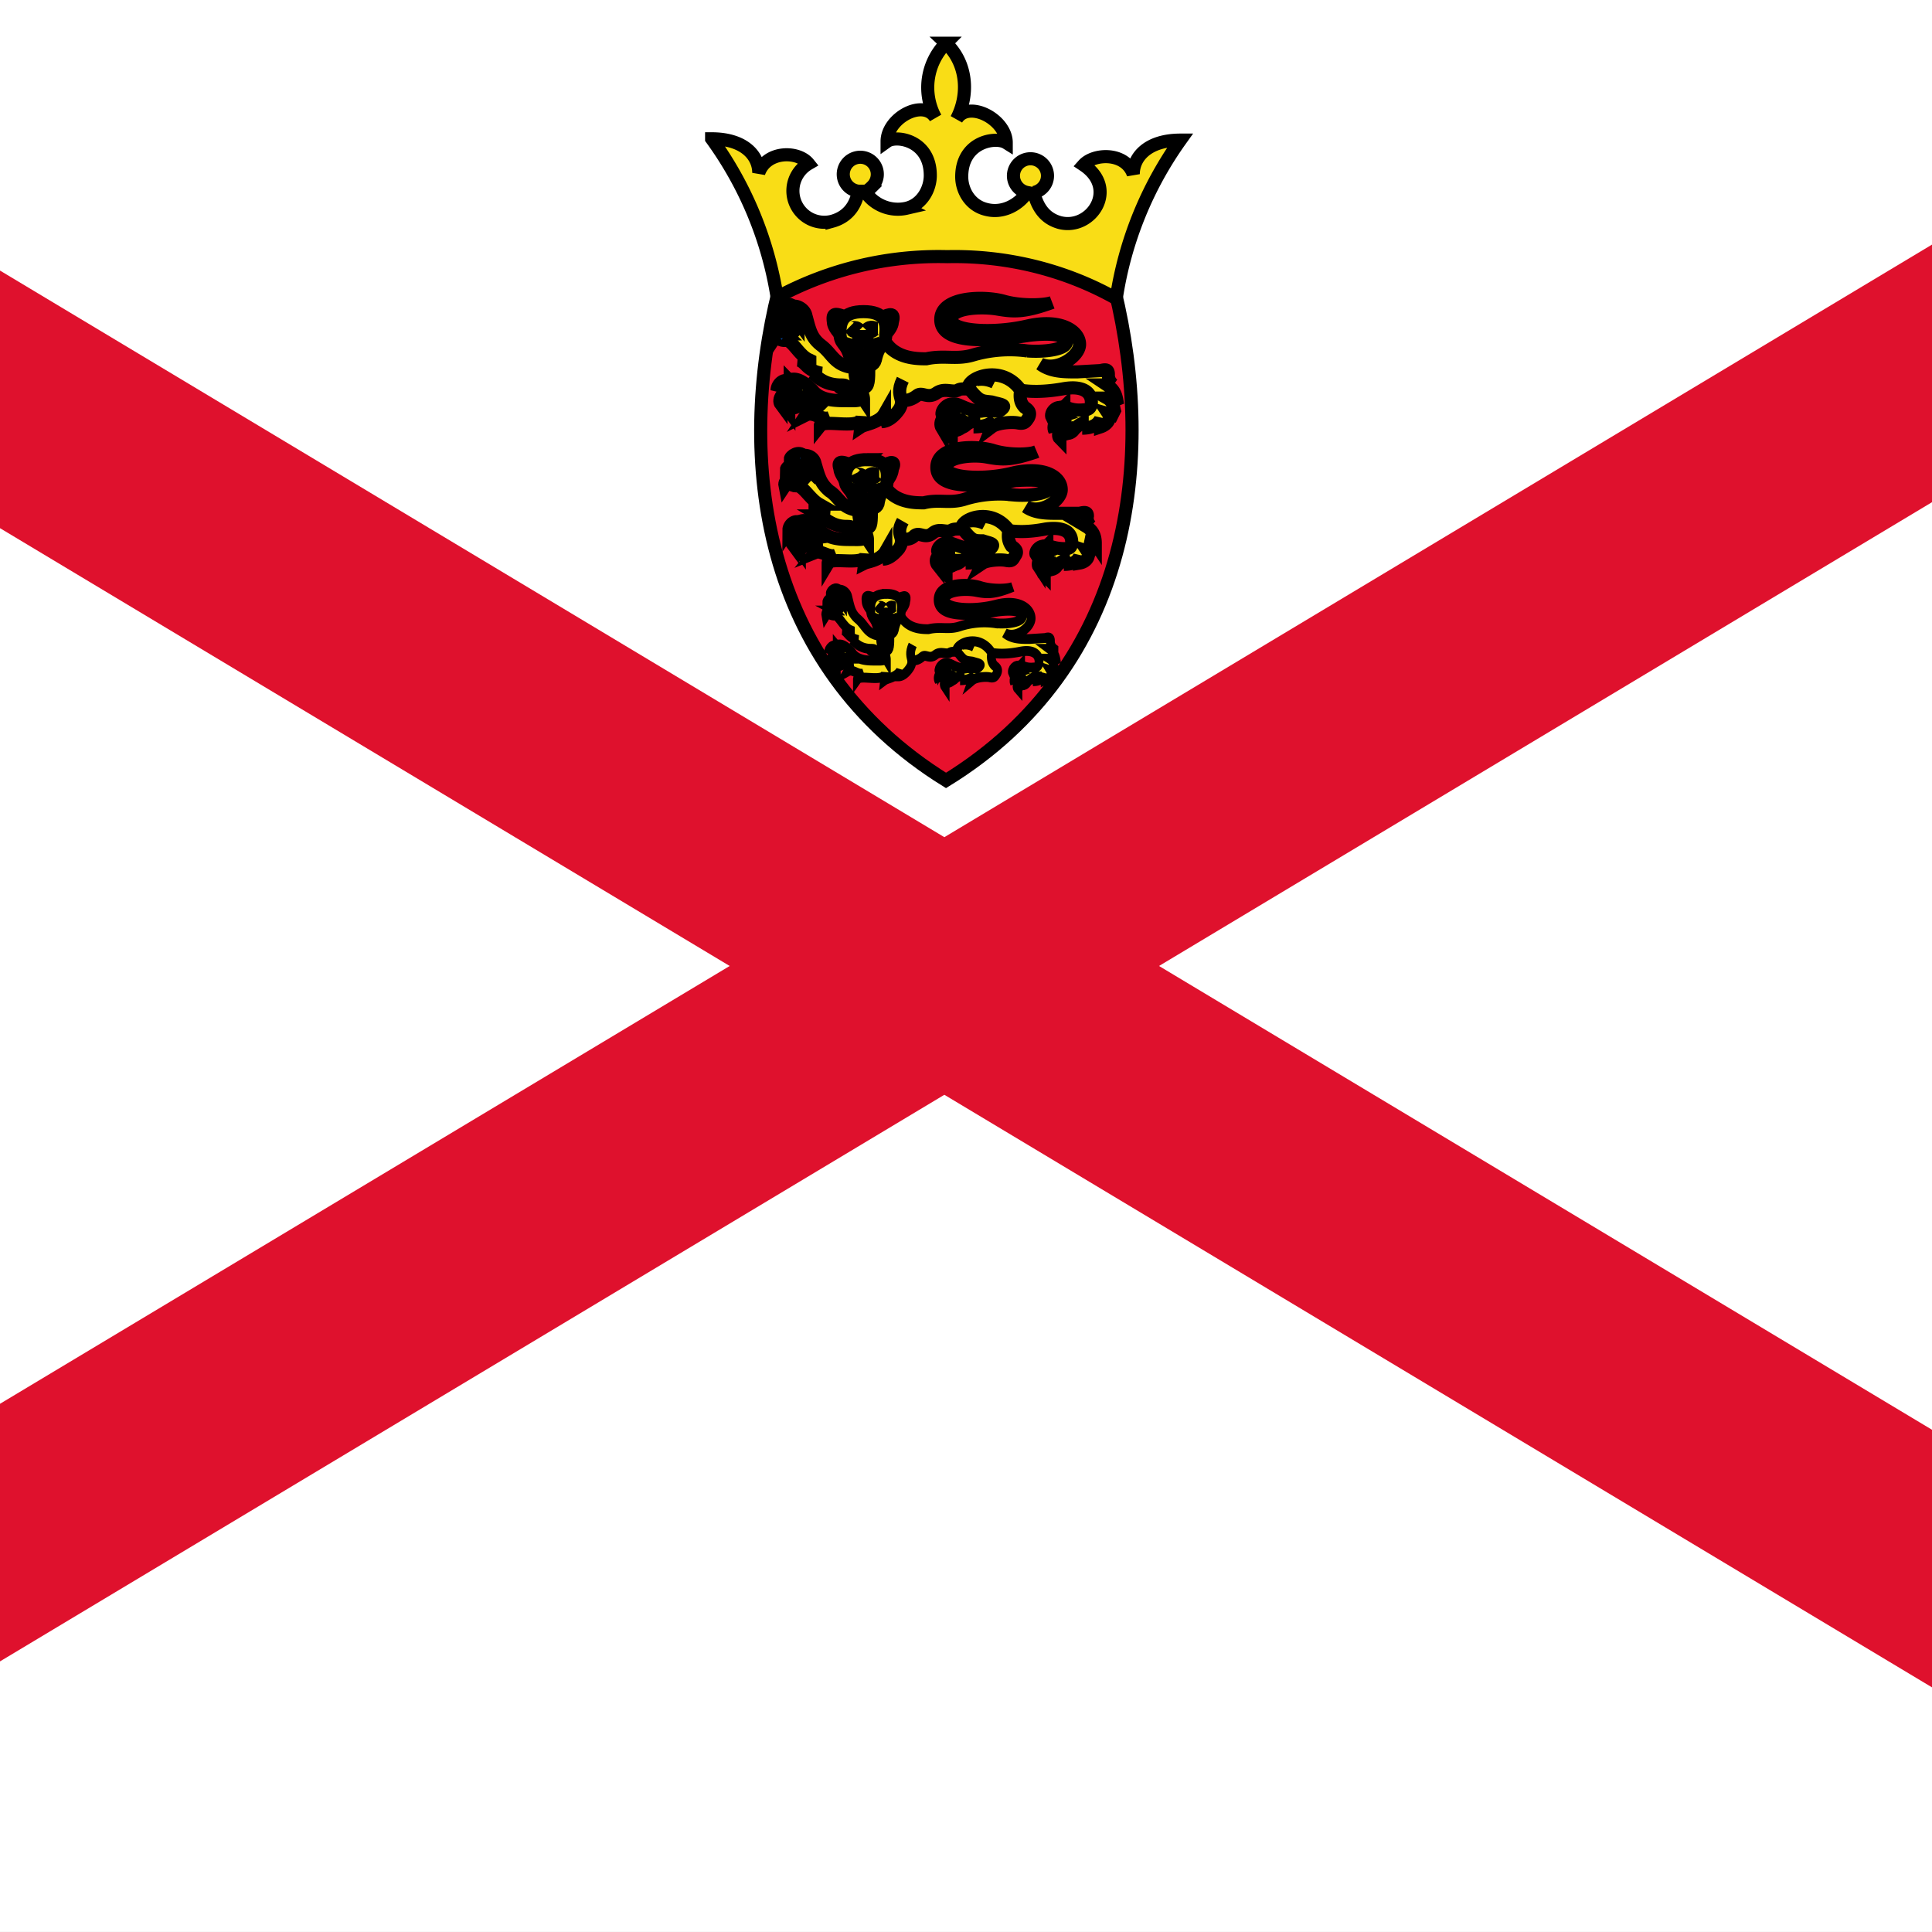 <svg xmlns="http://www.w3.org/2000/svg" Id="flag-icon-css-je" viewBox="0 0 512 512">
  <rect x="0" y="0" width="512" height="512" fill="#333333" stroke="none"/>
  <defs>
    <clipPath Id="je-a">
      <path fill-opacity=".7" d="M6.2 0h18v18h-18z"/>
    </clipPath>
  </defs>
  <g clip-path="url(#je-a)" transform="translate(-176.4) scale(28.444)">
    <path fill="#fff" d="M0 0h30v18H0z"/>
    <path fill="#df112d" fill-rule="evenodd" d="M0 0v1.2L13 9 0 16.8V18h2l13-7.8L28 18h2v-1.2L17 9l13-7.8V0h-2L15 7.8 2 0H0z"/>
    <g stroke="#000" transform="translate(.4) scale(.122)">
      <path fill="#e8112d" stroke-wIdth=".1" d="M132.7 22.2c3.1 12.8 1.4 28.6-12.9 37.4-14.2-8.8-16-24.6-12.8-37.4 3.4-3 18.6-4.9 25.7 0z"/>
      <path fill="#f9dd16" stroke-wIdth=".1" d="M119.9 19.6c4.5-.1 9 1 12.9 3.2a28 28 0 0 1 4.9-12.1c-2.5 0-3.6 1.3-3.6 2.6-.6-1.7-3-1.6-3.8-.7 2.7 1.8.6 5-1.8 4.4-1.1-.3-1.7-1.1-2-2.3a1.3 1.3 0 1 0-.5 0c-.7 1-1.9 1.6-3.1 1.3-1.3-.3-1.9-1.5-1.9-2.5 0-2.7 2.6-3.1 3.4-2.6 0-1.8-2.9-3.3-3.8-1.8 1-1.9.8-4.3-.8-5.8A4.8 4.8 0 0 0 119 9c-.9-1.5-3.7 0-3.7 1.8.7-.5 3.3-.1 3.3 2.6 0 1-.6 2.2-1.8 2.5a3 3 0 0 1-3.2-1.3c.2 0 .4-.2.6-.4a1.3 1.3 0 1 0-1.1.4c-.2 1.2-.9 2-2 2.3a2.4 2.4 0 0 1-1.8-4.4c-.8-1-3.2-1-3.8.7 0-1.3-1.1-2.6-3.6-2.6a28 28 0 0 1 5 12.1 26 26 0 0 1 13-3.1z"/>
      <g Id="b">
        <g fill="#f9dd16" stroke-wIdth=".1">
          <path d="M130.7 32.2c-.4 0-.4.5-.5.5.8 0 1.2-.3 1.4-.7v.6c.6-.2.8-.7.6-1l.7.2c-.4-.3-.1-1-.8-1.4.2 0 .6.2.8.5-.1-.7-.2-1.1-.8-1.5h.5a.9.9 0 0 1-.4-.8c0-.4-.2-.4-.6-.3l-1.8.1c-1 0-2 0-2.8-.6 1.3.6 3-.6 3-1.5 0-1-1.4-2-4-1.4-2.6.6-5.8.4-5.8-.5s2.3-1 3.5-.8c1.2.2 2 .3 4.2-.5-.5.2-2.3.3-3.7-.1s-4.8-.4-4.8 1.4c0 1.9 3.6 1.7 6.8 1.2 1.8-.2 2.8 0 2.8.5 0 .6-1.7.8-3 .7a10 10 0 0 0-4.1.3c-1.3.4-2.2 0-3.6.3-.7 0-2.4 0-3.2-1.4-.5.4-2 1.1-2.3 1.9-.3.6 0 1.3.4 2 .6.8-.3.7-1 .7-.8 0-2 0-2.6-.8-.6-.6-1.3-1.1-1.9-.7-.3.3 0 .6.2.5l.8.2a1 1 0 0 0-1 .1c-.3.2 0 .6.3.5.2-.1.7-.2 1 0-.3 0-.7 0-.8.2s0 .4.3.4c.6 0 .7.4 1.3.3a.9.9 0 0 0-.7.4c.6-.3 1.1.4 1.8.2-.2.1-.7.4-.7.6.4-.5 3.2.4 3.2-.7l-.1.8c.3-.2 1.4-.3 1.8-1 0 .2 0 .5-.2.6.3 0 .8-.2 1.3-.9.2-.3.2-.5.2-.7.5 0 .8-.1 1.2-.4.4-.3.8.3 1.5-.2.6-.4 1.2 0 1.6-.2.3-.2.8 0 1.2-.2s1 .1 1.6-.4c1 .4 2.3 1 5.2.5 1.6-.3 2.2.3 2.2 1 0 .6-.4.6-.6.6-1 .1-1.3-.3-1.7-.2-.2.1-.4.5 0 .7-.3.1-.3.4-.1.5s.5 0 .8-.1c-.4.1-.7.4-.5.7.1.2.4.3.7 0 .3-.4.8-.7 1.2-.7zm-18.6-8c-.8-.3-1-.3-.9.4 0 .3.3.7.5.9 0-.3.1-1 .4-1.2z"/>
          <path d="M114.8 24.3c.8-.4 1.1-.4.9.3 0 .3-.3.7-.5.9 0-.3 0-1-.4-1.2z"/>
          <path d="M113.5 23.8c1.6 0 1.8.8 1.7 1.7 0 1-.5.6-.8 2-.1.4-.5.5-1 .5-.3 0-.7 0-.9-.6-.3-1.3-.8-1-.8-2 0-.8.2-1.6 1.8-1.6z"/>
          <path d="M109.4 27.5c-.4-.2-.7 0-.9 0 .6.1.6.8 1.8 1-.3 0-.4.2-.7 0 .5.4 1 .9 2.2.9.7 0 .2.3-.2.1.4.5 1.3.1 1.9 1 0-.7-1-1.7-.5-2.4-1.7-.1-1.8-1-2.7-1.7-.8-.6-.9-1.2-1.2-2.3-.1-.5-.7-.8-1-.7-.3 0-.5.3-.2.5.2.2.6.2.6.7-.3-.4-.8-.5-1-.3-.1.2 0 .5.2.5.5 0 .2.6.7 1-.5-.5-.9-.6-1.2-.3-.1.2 0 .5.4.5.5 0 1 1.2 1.8 1.5zm13 4.6c-.2 0-.1.5-.5.5.8 0 1.3-.2 1.6-.5l-.2.5c.4-.3 1.5-.4 2-.3s.6-.1.8-.4c.2-.4 0-.6-.3-.8-.3-.3-.4-.7-.3-1.3-1.4-2-4-1-4-.2.9 1.1 1 1 1.8 1.1.7.2 1.2.2.7.6-.2.2-1 0-1.5.1-1.3 0-2-.9-2.3-.4-.3.4 0 .6.6.6-.4 0-1 0-.9.4.2.7.8-.1 1.1.1-.2 0-.6.1-.6.3 0 .2.5.5 1 0a1.6 1.6 0 0 1 1-.3z"/>
        </g>
        <path fill="none" stroke-wIdth=".1" d="M123.5 29.2c-.4-.2-.9-.3-1.4-.2m-5.6 0c-.4.8-.2 1.2-.1 1.6m-4-5.6c.2.2.4-.2.8.2-.1-.1-.3.3-.6 0m2-.1c-.3 0-.5-.3-.9.1.1-.1.3.3.6 0m-.6 0v.3c.1.7.3 1-.3 1-.5 0-.3-.3-.2-1v-.3"/>
        <path fill="#ff0016" stroke-wIdth=".1" d="M113.5 27.7c.4 0 .6 0 .6-.6 0-.2.3-.3.1-.7.2.4-.7.4-.7.2 0 .2-1 .2-.8-.2-.1.4.2.5.1.7 0 .6.2.6.7.6z"/>
        <path stroke-wIdth=".1" d="m113 26.5-1-.3m1 .3h-1m1 .1-.9.3m1.7-.4 1-.3m-1 .3h1.2m-1.2.1 1 .3"/>
        <path fill="#0051ba" stroke-wIdth="0" d="M108.1 23.4c-.3-.4-1 0-1 .4.2-.3.6.1.9 0 .1 0 .3-.2.1-.4zm-.3.9c-.3-.4-1.1 0-1.1.4.2-.3.6.1.9 0 .1 0 .3-.3.2-.4zm-.2 1.2c-.4-.4-1.1 0-1 .5.2-.3.6 0 .8 0 .2-.1.3-.4.1-.5zm.3 3.7c-.4-.4-1 .1-1 .6.2-.4.7 0 1-.2 0 0 .2-.3 0-.5zm0 .7c-.5-.1-1 .6-.7 1 0-.5.6-.3.8-.5l-.1-.5zm.6.7c-.5-.2-1 .4-.7.8 0-.3.6-.2.7-.4v-.5zm11.7 1.1c-.5-.1-1 .5-.7 1 0-.5.6-.3.8-.5l-.1-.5zm.6.6c-.5-.1-.9.6-.6 1 0-.5.6-.4.7-.6.1-.1.1-.4 0-.4zm-.4-1.4c-.4-.2-1 .4-.9.8.2-.4.7-.1.9-.3V31zm8.3 1c-.4-.1-.8.6-.6 1 0-.4.6-.3.8-.5 0-.2 0-.5-.2-.5zm0-.7c-.4-.3-1 .3-.8.7.2-.3.7-.1.9-.3v-.5zm.4 1.3c-.5 0-.9.7-.6 1 0-.4.6-.3.7-.5.1-.2 0-.4-.1-.5zm-15.6-5.2c.3 0 .4.1.4.7 0 1 0 1.6-.4 1.6-.3 0-.3-.5-.3-1.3 0-.4 0-.7-.1-.6 0-.3.1-.4.4-.4z"/>
      </g>
      <g fill="#f9dd16" stroke-wIdth=".1">
        <path d="M129.2 42.7c-.3 0-.3.4-.4.4.7 0 1-.2 1.2-.6v.5c.6-.1.8-.6.6-.9l.6.2c-.3-.2 0-.9-.7-1.2.2 0 .5.1.7.4 0-.6-.2-1-.7-1.3h.4a.8.8 0 0 1-.3-.8c0-.3-.2-.3-.6-.2h-1.6c-.9 0-1.8 0-2.5-.5 1.2.6 2.7-.5 2.7-1.3 0-1-1.3-1.8-3.6-1.3-2.3.6-5.2.4-5.2-.4s2-1 3.1-.8c1.1.2 1.8.3 3.8-.4-.4.2-2 .3-3.3-.1s-4.3-.4-4.3 1.3c0 1.7 3.2 1.5 6 1 1.7-.1 2.6 0 2.6.5s-1.5.7-2.7.6a9 9 0 0 0-3.7.3c-1.2.4-2 0-3.2.3-.7 0-2.2 0-3-1.3-.4.4-1.7 1-2 1.7-.2.6 0 1.2.4 1.8.5.7-.3.6-1 .6-.6 0-1.7 0-2.3-.7-.5-.5-1.1-1-1.7-.6-.2.3 0 .5.2.4l.7.2a.9.9 0 0 0-.9.1c-.2.2 0 .6.3.5.2-.1.6-.2.9 0l-.7.1c-.1.1 0 .4.3.4.5 0 .6.4 1.1.3a.8.8 0 0 0-.6.3c.5-.2 1 .4 1.6.2-.2.1-.6.4-.6.6.3-.5 2.9.3 2.9-.7l-.1.7c.2-.1 1.2-.2 1.6-.9 0 .2 0 .5-.2.6.3 0 .7-.2 1.2-.8.2-.3.2-.5.2-.7.4 0 .7 0 1-.3.4-.3.8.3 1.4-.2.5-.4 1 0 1.4-.2.3-.2.8 0 1.1-.2s1 .1 1.5-.3c.9.3 2 .9 4.6.4 1.5-.2 2 .3 2 1 0 .5-.3.5-.5.5-1 0-1.2-.3-1.6-.2-.1 0-.3.4 0 .6-.2.1-.2.4 0 .5s.4 0 .7-.1c-.4 0-.7.3-.5.6.1.2.4.3.7 0 .2-.3.7-.6 1-.6zm-16.7-7.2c-.7-.3-1-.3-.8.3 0 .3.3.7.4.9 0-.3.1-1 .4-1.1z"/>
        <path d="M115 35.6c.6-.4 1-.4.7.2 0 .3-.2.7-.4.9 0-.3 0-1-.4-1.1z"/>
        <path d="M113.8 35.1c1.4 0 1.6.7 1.5 1.6 0 .9-.5.5-.7 1.8-.1.3-.5.4-1 .4-.2 0-.6 0-.7-.5-.3-1.2-.8-1-.8-1.8s.2-1.5 1.7-1.5z"/>
        <path d="M110 38.5c-.3-.2-.6 0-.7 0 .5 0 .5.7 1.6.9h-.7c.5.3 1 .8 2 .8.7 0 .2.2-.2 0 .4.5 1.2.1 1.8 1 0-.7-1-1.6-.5-2.2-1.5-.1-1.6-1-2.4-1.5-.7-.6-.8-1.1-1.1-2.1-.1-.5-.6-.7-1-.6-.2 0-.4.2 0 .4 0 .2.5.2.5.6-.3-.3-.8-.4-1-.2 0 .2 0 .4.2.4.5 0 .2.6.7 1-.5-.5-.8-.6-1.1-.3-.1.1 0 .4.3.4.5 0 1 1 1.7 1.4zm11.8 4c-.2 0-.1.5-.5.5.7 0 1.2-.1 1.5-.4l-.2.4c.3-.2 1.3-.3 1.8-.2s.5-.1.7-.4c.2-.3 0-.5-.3-.7-.2-.3-.3-.6-.2-1.2-1.3-1.8-3.6-.9-3.6-.2.8 1 .9 1 1.6 1 .6.2 1 .2.6.6-.2.2-.9 0-1.3 0-1.2 0-1.8-.7-2.1-.3-.3.4 0 .5.5.5-.3 0-.9 0-.8.4.2.6.7 0 1 0-.2 0-.5.2-.5.4 0 .1.4.4.9 0a1.4 1.4 0 0 1 .9-.3z"/>
      </g>
      <path fill="none" stroke-wIdth=".1" d="M122.8 40a2 2 0 0 0-1.3-.2m-5 0c-.4.7-.2 1-.1 1.4m-3.6-5c.1.2.3-.2.7.2-.1-.1-.3.3-.6 0m1.8-.1c-.2 0-.4-.3-.8 0 .1 0 .3.4.6 0m-.6 0v.4c.1.6.3.9-.2.9s-.3-.3-.2-1v-.2"/>
      <path fill="#ff0016" stroke-wIdth=".1" d="M113.8 38.6c.3 0 .5 0 .5-.5 0-.2.3-.3 0-.6.3.3-.5.3-.5.1 0 .2-1 .2-.8-.1 0 .3.2.4.1.6 0 .5.2.5.7.5z"/>
      <path stroke-wIdth=".1" d="m113.3 37.6-.9-.3m.9.3h-.9m.9 0-.8.3m1.5-.3 1-.3m-1 .3h1.1m-1 0 .8.3"/>
      <path fill="#0051ba" stroke-wIdth="0" d="M108.9 34.8c-.3-.4-1 0-1 .3.3-.2.6.1.9 0 0 0 .3-.2 0-.3zm-.3.8c-.2-.4-1 0-1 .3.2-.2.6.1.8 0 .1 0 .3-.2.2-.3zm-.2 1c-.3-.3-1 0-.9.5.2-.3.6 0 .8 0 .1 0 .2-.4 0-.4zm.3 3.4c-.3-.4-.9 0-.9.5.2-.3.6 0 1-.2V40zm0 .6c-.4 0-.9.6-.6 1 0-.5.5-.4.7-.5v-.5zm.6.6c-.5-.1-1 .4-.7.8 0-.3.6-.2.7-.4v-.4zm10.5 1c-.5 0-1 .5-.6 1 0-.5.5-.3.7-.5l-.1-.5zm.5.6c-.4-.1-.8.5-.5.9 0-.5.5-.4.6-.6v-.3zm-.3-1.3c-.4-.2-1 .4-.8.7.1-.3.6 0 .8-.2v-.4zm7.4 1c-.3-.2-.7.5-.5.8 0-.3.5-.3.7-.4 0-.2 0-.5-.2-.5zm0-.7c-.3-.3-.9.3-.7.6.2-.3.6 0 .8-.3v-.4zm.4 1.2c-.5 0-.8.6-.5.9 0-.4.5-.3.6-.5l-.1-.4zm-14-4.7c.2 0 .3 0 .3.6 0 .9 0 1.4-.3 1.4s-.3-.4-.3-1.1c0-.4 0-.7-.1-.6 0-.2 0-.3.4-.3z"/>
      <g fill="#f9dd16" stroke-wIdth=".1">
        <path d="M130.7 32.2c-.4 0-.4.5-.5.5.8 0 1.2-.3 1.4-.7v.6c.6-.2.8-.7.6-1l.7.2c-.4-.3-.1-1-.8-1.4.2 0 .6.2.8.5-.1-.7-.2-1.1-.8-1.5h.5a.9.9 0 0 1-.4-.8c0-.4-.2-.4-.6-.3l-1.8.1c-1 0-2 0-2.8-.6 1.3.6 3-.6 3-1.5 0-1-1.4-2-4-1.4-2.6.6-5.8.4-5.8-.5s2.3-1 3.5-.8c1.2.2 2 .3 4.2-.5-.5.2-2.3.3-3.7-.1s-4.8-.4-4.8 1.4c0 1.9 3.6 1.7 6.8 1.2 1.8-.2 2.8 0 2.8.5 0 .6-1.7.8-3 .7a10 10 0 0 0-4.1.3c-1.3.4-2.2 0-3.6.3-.7 0-2.4 0-3.2-1.4-.5.4-2 1.1-2.3 1.9-.3.6 0 1.3.4 2 .6.8-.3.7-1 .7-.8 0-2 0-2.6-.8-.6-.6-1.3-1.1-1.9-.7-.3.3 0 .6.2.5l.8.2a1 1 0 0 0-1 .1c-.3.2 0 .6.3.5.2-.1.7-.2 1 0-.3 0-.7 0-.8.2s0 .4.3.4c.6 0 .7.4 1.3.3a.9.9 0 0 0-.7.4c.6-.3 1.1.4 1.8.2-.2.1-.7.4-.7.6.4-.5 3.2.4 3.2-.7l-.1.8c.3-.2 1.4-.3 1.8-1 0 .2 0 .5-.2.6.3 0 .8-.2 1.3-.9.2-.3.2-.5.2-.7.5 0 .8-.1 1.2-.4.4-.3.8.3 1.5-.2.6-.4 1.2 0 1.6-.2.3-.2.8 0 1.2-.2s1 .1 1.6-.4c1 .4 2.3 1 5.2.5 1.6-.3 2.2.3 2.2 1 0 .6-.4.6-.6.6-1 .1-1.3-.3-1.7-.2-.2.1-.4.5 0 .7-.3.1-.3.4-.1.5s.5 0 .8-.1c-.4.1-.7.4-.5.7.1.2.4.3.7 0 .3-.4.8-.7 1.2-.7zm-18.6-8c-.8-.3-1-.3-.9.4 0 .3.3.7.5.9 0-.3.1-1 .4-1.2z" transform="matrix(.67 0 0 .75 39.2 27.5)"/>
        <path d="M114.8 24.3c.8-.4 1.1-.4.9.3 0 .3-.3.7-.5.9 0-.3 0-1-.4-1.2z" transform="matrix(.67 0 0 .75 39.2 27.5)"/>
        <path d="M113.5 23.8c1.6 0 1.8.8 1.7 1.7 0 1-.5.6-.8 2-.1.4-.5.5-1 .5-.3 0-.7 0-.9-.6-.3-1.3-.8-1-.8-2 0-.8.2-1.6 1.8-1.6z" transform="matrix(.67 0 0 .75 39.2 27.5)"/>
        <path d="M109.4 27.5c-.4-.2-.7 0-.9 0 .6.1.6.8 1.8 1-.3 0-.4.2-.7 0 .5.4 1 .9 2.2.9.7 0 .2.3-.2.1.4.5 1.3.1 1.9 1 0-.7-1-1.7-.5-2.4-1.7-.1-1.8-1-2.7-1.7-.8-.6-.9-1.2-1.2-2.3-.1-.5-.7-.8-1-.7-.3 0-.5.3-.2.5.2.2.6.2.6.7-.3-.4-.8-.5-1-.3-.1.2 0 .5.2.5.5 0 .2.6.7 1-.5-.5-.9-.6-1.2-.3-.1.2 0 .5.4.5.5 0 1 1.2 1.8 1.5zm13 4.6c-.2 0-.1.5-.5.5.8 0 1.3-.2 1.6-.5l-.2.5c.4-.3 1.5-.4 2-.3s.6-.1.8-.4c.2-.4 0-.6-.3-.8-.3-.3-.4-.7-.3-1.3-1.4-2-4-1-4-.2.9 1.1 1 1 1.8 1.1.7.2 1.2.2.7.6-.2.2-1 0-1.5.1-1.3 0-2-.9-2.3-.4-.3.4 0 .6.6.6-.4 0-1 0-.9.4.2.7.8-.1 1.1.1-.2 0-.6.1-.6.3 0 .2.5.5 1 0a1.6 1.6 0 0 1 1-.3z" transform="matrix(.67 0 0 .75 39.2 27.5)"/>
      </g>
      <path fill="none" stroke-wIdth=".1" d="M123.5 29.2c-.4-.2-.9-.3-1.4-.2m-5.6 0c-.4.8-.2 1.2-.1 1.6m-4-5.6c.2.2.4-.2.8.2-.1-.1-.3.3-.6 0m2-.1c-.3 0-.5-.3-.9.1.1-.1.3.3.6 0m-.6 0v.3c.1.7.3 1-.3 1-.5 0-.3-.3-.2-1v-.3" transform="matrix(.67 0 0 .75 39.2 27.5)"/>
      <path fill="#ff0016" stroke-wIdth=".1" d="M113.5 27.7c.4 0 .6 0 .6-.6 0-.2.3-.3.1-.7.2.4-.7.4-.7.2 0 .2-1 .2-.8-.2-.1.4.2.5.1.7 0 .6.2.6.7.6z" transform="matrix(.67 0 0 .75 39.2 27.5)"/>
      <path stroke-wIdth=".1" d="m113 26.5-1-.3m1 .3h-1m1 .1-.9.3m1.7-.4 1-.3m-1 .3h1.2m-1.2.1 1 .3" transform="matrix(.67 0 0 .75 39.2 27.5)"/>
      <path fill="#0051ba" stroke-wIdth="0" d="M108.1 23.4c-.3-.4-1 0-1 .4.2-.3.6.1.9 0 .1 0 .3-.2.1-.4zm-.3.9c-.3-.4-1.1 0-1.1.4.2-.3.6.1.9 0 .1 0 .3-.3.2-.4zm-.2 1.2c-.4-.4-1.1 0-1 .5.2-.3.6 0 .8 0 .2-.1.3-.4.1-.5zm.3 3.7c-.4-.4-1 .1-1 .6.2-.4.7 0 1-.2 0 0 .2-.3 0-.5zm0 .7c-.5-.1-1 .6-.7 1 0-.5.6-.3.8-.5l-.1-.5zm.6.7c-.5-.2-1 .4-.7.8 0-.3.6-.2.7-.4v-.5zm11.7 1.1c-.5-.1-1 .5-.7 1 0-.5.6-.3.8-.5l-.1-.5zm.6.6c-.5-.1-.9.6-.6 1 0-.5.6-.4.7-.6.1-.1.1-.4 0-.4zm-.4-1.4c-.4-.2-1 .4-.9.8.2-.4.7-.1.9-.3V31zm8.3 1c-.4-.1-.8.6-.6 1 0-.4.6-.3.8-.5 0-.2 0-.5-.2-.5zm0-.7c-.4-.3-1 .3-.8.7.2-.3.7-.1.9-.3v-.5zm.4 1.3c-.5 0-.9.7-.6 1 0-.4.6-.3.7-.5.1-.2 0-.4-.1-.5zm-15.6-5.2c.3 0 .4.1.4.7 0 1 0 1.6-.4 1.6-.3 0-.3-.5-.3-1.3 0-.4 0-.7-.1-.6 0-.3.1-.4.4-.4z" transform="matrix(.67 0 0 .75 39.2 27.5)"/>
    </g>
  </g>
</svg>
